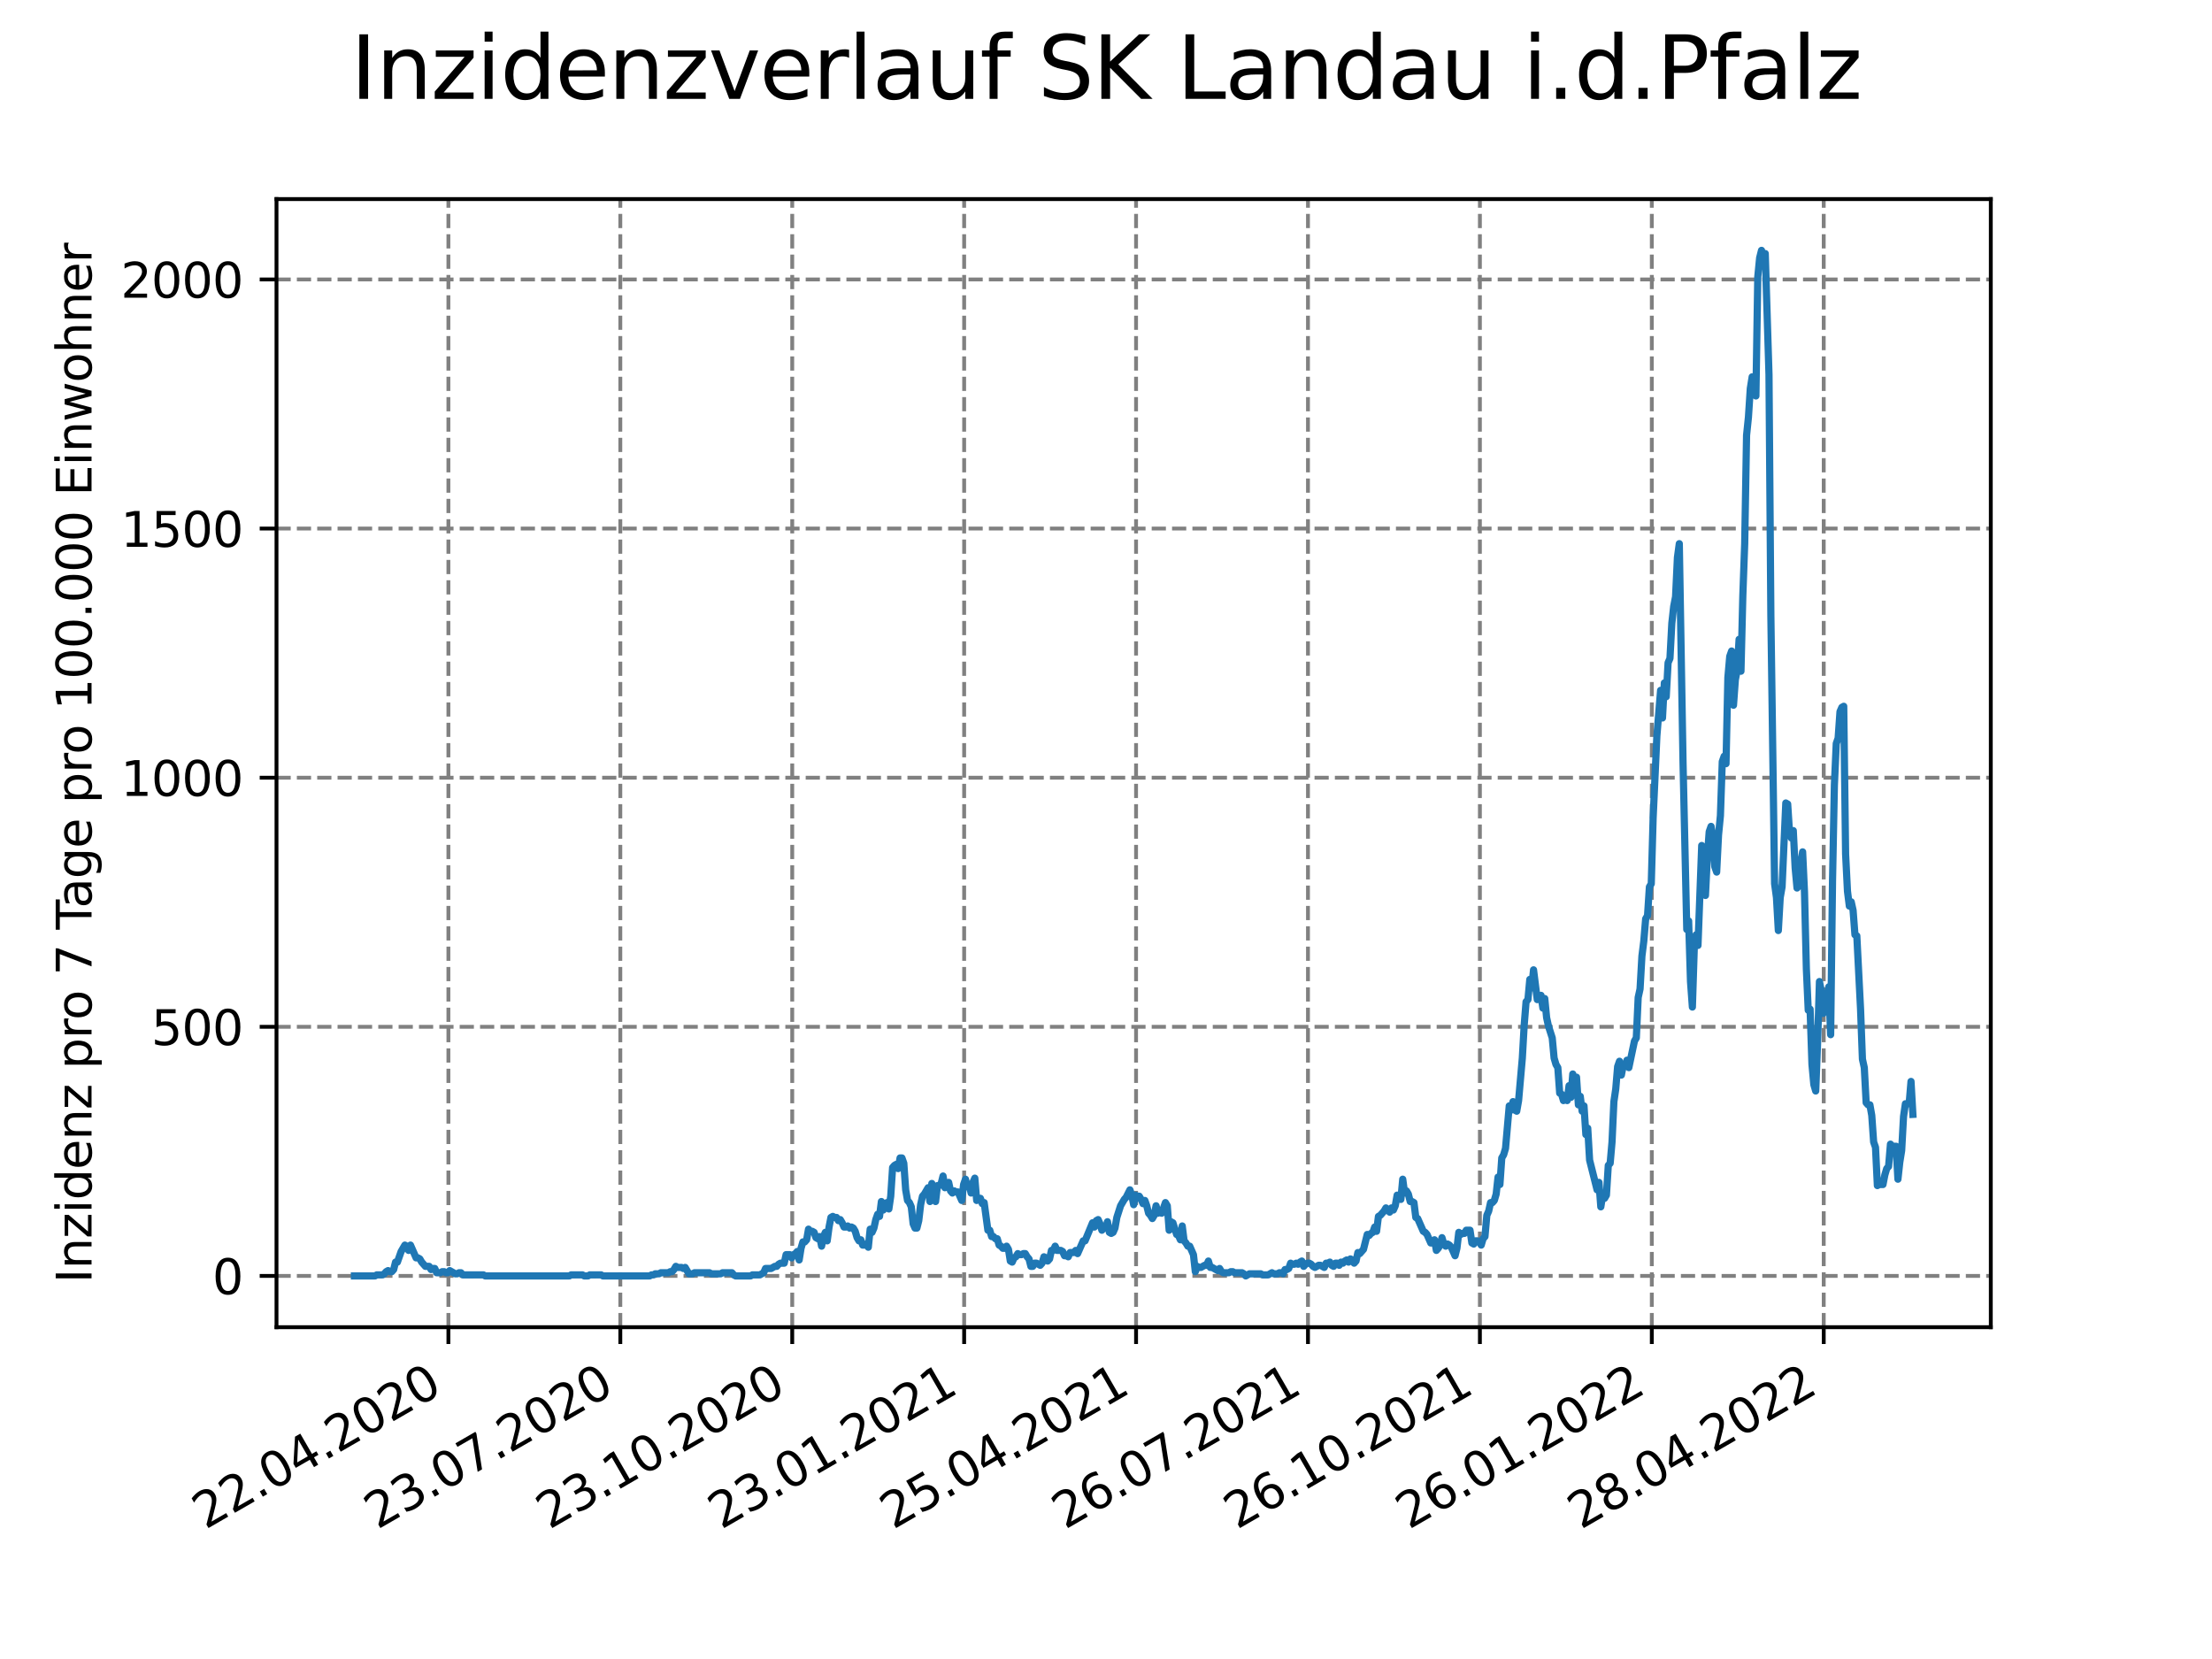 <?xml version="1.0" encoding="utf-8" standalone="no"?>
<!DOCTYPE svg PUBLIC "-//W3C//DTD SVG 1.1//EN"
  "http://www.w3.org/Graphics/SVG/1.1/DTD/svg11.dtd">
<svg xmlns:xlink="http://www.w3.org/1999/xlink" width="460.8pt" height="345.6pt" viewBox="0 0 460.8 345.6" xmlns="http://www.w3.org/2000/svg" version="1.1">
 <defs>
  <style type="text/css">*{stroke-linejoin: round; stroke-linecap: butt}</style>
 </defs>
 <g id="figure_1">
  <g id="patch_1">
   <path d="M 0 345.6 
L 460.8 345.6 
L 460.8 0 
L 0 0 
z
" style="fill: #ffffff"/>
  </g>
  <g id="axes_1">
   <g id="patch_2">
    <path d="M 57.6 276.48 
L 414.72 276.48 
L 414.72 41.472 
L 57.6 41.472 
z
" style="fill: #ffffff"/>
   </g>
   <g id="matplotlib.axis_1">
    <g id="xtick_1">
     <g id="line2d_1">
      <path d="M 93.41 276.48 
L 93.41 41.472 
" clip-path="url(#p0b2c0e9acb)" style="fill: none; stroke-dasharray: 2.96,1.28; stroke-dashoffset: 0; stroke: #808080; stroke-width: 0.8"/>
     </g>
     <g id="line2d_2">
      <defs>
       <path id="m1d063d75c2" d="M 0 0 
L 0 3.5 
" style="stroke: #000000; stroke-width: 0.8"/>
      </defs>
      <g>
       <use xlink:href="#m1d063d75c2" x="93.41" y="276.48" style="stroke: #000000; stroke-width: 0.8"/>
      </g>
     </g>
     <g id="text_1">
      <!-- 22.04.2020 -->
      <g transform="translate(42.785 318.689)rotate(-30)scale(0.1 -0.1)">
       <defs>
        <path id="DejaVuSans-32" d="M 1228 531 
L 3431 531 
L 3431 0 
L 469 0 
L 469 531 
Q 828 903 1448 1529 
Q 2069 2156 2228 2338 
Q 2531 2678 2651 2914 
Q 2772 3150 2772 3378 
Q 2772 3750 2511 3984 
Q 2250 4219 1831 4219 
Q 1534 4219 1204 4116 
Q 875 4013 500 3803 
L 500 4441 
Q 881 4594 1212 4672 
Q 1544 4750 1819 4750 
Q 2544 4750 2975 4387 
Q 3406 4025 3406 3419 
Q 3406 3131 3298 2873 
Q 3191 2616 2906 2266 
Q 2828 2175 2409 1742 
Q 1991 1309 1228 531 
z
" transform="scale(0.016)"/>
        <path id="DejaVuSans-2e" d="M 684 794 
L 1344 794 
L 1344 0 
L 684 0 
L 684 794 
z
" transform="scale(0.016)"/>
        <path id="DejaVuSans-30" d="M 2034 4250 
Q 1547 4250 1301 3770 
Q 1056 3291 1056 2328 
Q 1056 1369 1301 889 
Q 1547 409 2034 409 
Q 2525 409 2770 889 
Q 3016 1369 3016 2328 
Q 3016 3291 2770 3770 
Q 2525 4250 2034 4250 
z
M 2034 4750 
Q 2819 4750 3233 4129 
Q 3647 3509 3647 2328 
Q 3647 1150 3233 529 
Q 2819 -91 2034 -91 
Q 1250 -91 836 529 
Q 422 1150 422 2328 
Q 422 3509 836 4129 
Q 1250 4750 2034 4750 
z
" transform="scale(0.016)"/>
        <path id="DejaVuSans-34" d="M 2419 4116 
L 825 1625 
L 2419 1625 
L 2419 4116 
z
M 2253 4666 
L 3047 4666 
L 3047 1625 
L 3713 1625 
L 3713 1100 
L 3047 1100 
L 3047 0 
L 2419 0 
L 2419 1100 
L 313 1100 
L 313 1709 
L 2253 4666 
z
" transform="scale(0.016)"/>
       </defs>
       <use xlink:href="#DejaVuSans-32"/>
       <use xlink:href="#DejaVuSans-32" x="63.623"/>
       <use xlink:href="#DejaVuSans-2e" x="127.246"/>
       <use xlink:href="#DejaVuSans-30" x="159.033"/>
       <use xlink:href="#DejaVuSans-34" x="222.656"/>
       <use xlink:href="#DejaVuSans-2e" x="286.279"/>
       <use xlink:href="#DejaVuSans-32" x="318.066"/>
       <use xlink:href="#DejaVuSans-30" x="381.689"/>
       <use xlink:href="#DejaVuSans-32" x="445.312"/>
       <use xlink:href="#DejaVuSans-30" x="508.936"/>
      </g>
     </g>
    </g>
    <g id="xtick_2">
     <g id="line2d_3">
      <path d="M 129.223 276.48 
L 129.223 41.472 
" clip-path="url(#p0b2c0e9acb)" style="fill: none; stroke-dasharray: 2.96,1.28; stroke-dashoffset: 0; stroke: #808080; stroke-width: 0.8"/>
     </g>
     <g id="line2d_4">
      <g>
       <use xlink:href="#m1d063d75c2" x="129.223" y="276.48" style="stroke: #000000; stroke-width: 0.8"/>
      </g>
     </g>
     <g id="text_2">
      <!-- 23.07.2020 -->
      <g transform="translate(78.598 318.689)rotate(-30)scale(0.1 -0.1)">
       <defs>
        <path id="DejaVuSans-33" d="M 2597 2516 
Q 3050 2419 3304 2112 
Q 3559 1806 3559 1356 
Q 3559 666 3084 287 
Q 2609 -91 1734 -91 
Q 1441 -91 1130 -33 
Q 819 25 488 141 
L 488 750 
Q 750 597 1062 519 
Q 1375 441 1716 441 
Q 2309 441 2620 675 
Q 2931 909 2931 1356 
Q 2931 1769 2642 2001 
Q 2353 2234 1838 2234 
L 1294 2234 
L 1294 2753 
L 1863 2753 
Q 2328 2753 2575 2939 
Q 2822 3125 2822 3475 
Q 2822 3834 2567 4026 
Q 2313 4219 1838 4219 
Q 1578 4219 1281 4162 
Q 984 4106 628 3988 
L 628 4550 
Q 988 4650 1302 4700 
Q 1616 4750 1894 4750 
Q 2613 4750 3031 4423 
Q 3450 4097 3450 3541 
Q 3450 3153 3228 2886 
Q 3006 2619 2597 2516 
z
" transform="scale(0.016)"/>
        <path id="DejaVuSans-37" d="M 525 4666 
L 3525 4666 
L 3525 4397 
L 1831 0 
L 1172 0 
L 2766 4134 
L 525 4134 
L 525 4666 
z
" transform="scale(0.016)"/>
       </defs>
       <use xlink:href="#DejaVuSans-32"/>
       <use xlink:href="#DejaVuSans-33" x="63.623"/>
       <use xlink:href="#DejaVuSans-2e" x="127.246"/>
       <use xlink:href="#DejaVuSans-30" x="159.033"/>
       <use xlink:href="#DejaVuSans-37" x="222.656"/>
       <use xlink:href="#DejaVuSans-2e" x="286.279"/>
       <use xlink:href="#DejaVuSans-32" x="318.066"/>
       <use xlink:href="#DejaVuSans-30" x="381.689"/>
       <use xlink:href="#DejaVuSans-32" x="445.312"/>
       <use xlink:href="#DejaVuSans-30" x="508.936"/>
      </g>
     </g>
    </g>
    <g id="xtick_3">
     <g id="line2d_5">
      <path d="M 165.036 276.48 
L 165.036 41.472 
" clip-path="url(#p0b2c0e9acb)" style="fill: none; stroke-dasharray: 2.96,1.28; stroke-dashoffset: 0; stroke: #808080; stroke-width: 0.8"/>
     </g>
     <g id="line2d_6">
      <g>
       <use xlink:href="#m1d063d75c2" x="165.036" y="276.48" style="stroke: #000000; stroke-width: 0.8"/>
      </g>
     </g>
     <g id="text_3">
      <!-- 23.10.2020 -->
      <g transform="translate(114.411 318.689)rotate(-30)scale(0.1 -0.1)">
       <defs>
        <path id="DejaVuSans-31" d="M 794 531 
L 1825 531 
L 1825 4091 
L 703 3866 
L 703 4441 
L 1819 4666 
L 2450 4666 
L 2450 531 
L 3481 531 
L 3481 0 
L 794 0 
L 794 531 
z
" transform="scale(0.016)"/>
       </defs>
       <use xlink:href="#DejaVuSans-32"/>
       <use xlink:href="#DejaVuSans-33" x="63.623"/>
       <use xlink:href="#DejaVuSans-2e" x="127.246"/>
       <use xlink:href="#DejaVuSans-31" x="159.033"/>
       <use xlink:href="#DejaVuSans-30" x="222.656"/>
       <use xlink:href="#DejaVuSans-2e" x="286.279"/>
       <use xlink:href="#DejaVuSans-32" x="318.066"/>
       <use xlink:href="#DejaVuSans-30" x="381.689"/>
       <use xlink:href="#DejaVuSans-32" x="445.312"/>
       <use xlink:href="#DejaVuSans-30" x="508.936"/>
      </g>
     </g>
    </g>
    <g id="xtick_4">
     <g id="line2d_7">
      <path d="M 200.85 276.48 
L 200.85 41.472 
" clip-path="url(#p0b2c0e9acb)" style="fill: none; stroke-dasharray: 2.96,1.28; stroke-dashoffset: 0; stroke: #808080; stroke-width: 0.8"/>
     </g>
     <g id="line2d_8">
      <g>
       <use xlink:href="#m1d063d75c2" x="200.85" y="276.48" style="stroke: #000000; stroke-width: 0.8"/>
      </g>
     </g>
     <g id="text_4">
      <!-- 23.01.2021 -->
      <g transform="translate(150.224 318.689)rotate(-30)scale(0.1 -0.1)">
       <use xlink:href="#DejaVuSans-32"/>
       <use xlink:href="#DejaVuSans-33" x="63.623"/>
       <use xlink:href="#DejaVuSans-2e" x="127.246"/>
       <use xlink:href="#DejaVuSans-30" x="159.033"/>
       <use xlink:href="#DejaVuSans-31" x="222.656"/>
       <use xlink:href="#DejaVuSans-2e" x="286.279"/>
       <use xlink:href="#DejaVuSans-32" x="318.066"/>
       <use xlink:href="#DejaVuSans-30" x="381.689"/>
       <use xlink:href="#DejaVuSans-32" x="445.312"/>
       <use xlink:href="#DejaVuSans-31" x="508.936"/>
      </g>
     </g>
    </g>
    <g id="xtick_5">
     <g id="line2d_9">
      <path d="M 236.663 276.48 
L 236.663 41.472 
" clip-path="url(#p0b2c0e9acb)" style="fill: none; stroke-dasharray: 2.96,1.28; stroke-dashoffset: 0; stroke: #808080; stroke-width: 0.8"/>
     </g>
     <g id="line2d_10">
      <g>
       <use xlink:href="#m1d063d75c2" x="236.663" y="276.48" style="stroke: #000000; stroke-width: 0.8"/>
      </g>
     </g>
     <g id="text_5">
      <!-- 25.04.2021 -->
      <g transform="translate(186.038 318.689)rotate(-30)scale(0.1 -0.1)">
       <defs>
        <path id="DejaVuSans-35" d="M 691 4666 
L 3169 4666 
L 3169 4134 
L 1269 4134 
L 1269 2991 
Q 1406 3038 1543 3061 
Q 1681 3084 1819 3084 
Q 2600 3084 3056 2656 
Q 3513 2228 3513 1497 
Q 3513 744 3044 326 
Q 2575 -91 1722 -91 
Q 1428 -91 1123 -41 
Q 819 9 494 109 
L 494 744 
Q 775 591 1075 516 
Q 1375 441 1709 441 
Q 2250 441 2565 725 
Q 2881 1009 2881 1497 
Q 2881 1984 2565 2268 
Q 2250 2553 1709 2553 
Q 1456 2553 1204 2497 
Q 953 2441 691 2322 
L 691 4666 
z
" transform="scale(0.016)"/>
       </defs>
       <use xlink:href="#DejaVuSans-32"/>
       <use xlink:href="#DejaVuSans-35" x="63.623"/>
       <use xlink:href="#DejaVuSans-2e" x="127.246"/>
       <use xlink:href="#DejaVuSans-30" x="159.033"/>
       <use xlink:href="#DejaVuSans-34" x="222.656"/>
       <use xlink:href="#DejaVuSans-2e" x="286.279"/>
       <use xlink:href="#DejaVuSans-32" x="318.066"/>
       <use xlink:href="#DejaVuSans-30" x="381.689"/>
       <use xlink:href="#DejaVuSans-32" x="445.312"/>
       <use xlink:href="#DejaVuSans-31" x="508.936"/>
      </g>
     </g>
    </g>
    <g id="xtick_6">
     <g id="line2d_11">
      <path d="M 272.476 276.48 
L 272.476 41.472 
" clip-path="url(#p0b2c0e9acb)" style="fill: none; stroke-dasharray: 2.96,1.28; stroke-dashoffset: 0; stroke: #808080; stroke-width: 0.8"/>
     </g>
     <g id="line2d_12">
      <g>
       <use xlink:href="#m1d063d75c2" x="272.476" y="276.48" style="stroke: #000000; stroke-width: 0.8"/>
      </g>
     </g>
     <g id="text_6">
      <!-- 26.07.2021 -->
      <g transform="translate(221.851 318.689)rotate(-30)scale(0.1 -0.1)">
       <defs>
        <path id="DejaVuSans-36" d="M 2113 2584 
Q 1688 2584 1439 2293 
Q 1191 2003 1191 1497 
Q 1191 994 1439 701 
Q 1688 409 2113 409 
Q 2538 409 2786 701 
Q 3034 994 3034 1497 
Q 3034 2003 2786 2293 
Q 2538 2584 2113 2584 
z
M 3366 4563 
L 3366 3988 
Q 3128 4100 2886 4159 
Q 2644 4219 2406 4219 
Q 1781 4219 1451 3797 
Q 1122 3375 1075 2522 
Q 1259 2794 1537 2939 
Q 1816 3084 2150 3084 
Q 2853 3084 3261 2657 
Q 3669 2231 3669 1497 
Q 3669 778 3244 343 
Q 2819 -91 2113 -91 
Q 1303 -91 875 529 
Q 447 1150 447 2328 
Q 447 3434 972 4092 
Q 1497 4750 2381 4750 
Q 2619 4750 2861 4703 
Q 3103 4656 3366 4563 
z
" transform="scale(0.016)"/>
       </defs>
       <use xlink:href="#DejaVuSans-32"/>
       <use xlink:href="#DejaVuSans-36" x="63.623"/>
       <use xlink:href="#DejaVuSans-2e" x="127.246"/>
       <use xlink:href="#DejaVuSans-30" x="159.033"/>
       <use xlink:href="#DejaVuSans-37" x="222.656"/>
       <use xlink:href="#DejaVuSans-2e" x="286.279"/>
       <use xlink:href="#DejaVuSans-32" x="318.066"/>
       <use xlink:href="#DejaVuSans-30" x="381.689"/>
       <use xlink:href="#DejaVuSans-32" x="445.312"/>
       <use xlink:href="#DejaVuSans-31" x="508.936"/>
      </g>
     </g>
    </g>
    <g id="xtick_7">
     <g id="line2d_13">
      <path d="M 308.289 276.48 
L 308.289 41.472 
" clip-path="url(#p0b2c0e9acb)" style="fill: none; stroke-dasharray: 2.96,1.28; stroke-dashoffset: 0; stroke: #808080; stroke-width: 0.8"/>
     </g>
     <g id="line2d_14">
      <g>
       <use xlink:href="#m1d063d75c2" x="308.289" y="276.48" style="stroke: #000000; stroke-width: 0.8"/>
      </g>
     </g>
     <g id="text_7">
      <!-- 26.10.2021 -->
      <g transform="translate(257.664 318.689)rotate(-30)scale(0.1 -0.1)">
       <use xlink:href="#DejaVuSans-32"/>
       <use xlink:href="#DejaVuSans-36" x="63.623"/>
       <use xlink:href="#DejaVuSans-2e" x="127.246"/>
       <use xlink:href="#DejaVuSans-31" x="159.033"/>
       <use xlink:href="#DejaVuSans-30" x="222.656"/>
       <use xlink:href="#DejaVuSans-2e" x="286.279"/>
       <use xlink:href="#DejaVuSans-32" x="318.066"/>
       <use xlink:href="#DejaVuSans-30" x="381.689"/>
       <use xlink:href="#DejaVuSans-32" x="445.312"/>
       <use xlink:href="#DejaVuSans-31" x="508.936"/>
      </g>
     </g>
    </g>
    <g id="xtick_8">
     <g id="line2d_15">
      <path d="M 344.102 276.48 
L 344.102 41.472 
" clip-path="url(#p0b2c0e9acb)" style="fill: none; stroke-dasharray: 2.96,1.28; stroke-dashoffset: 0; stroke: #808080; stroke-width: 0.8"/>
     </g>
     <g id="line2d_16">
      <g>
       <use xlink:href="#m1d063d75c2" x="344.102" y="276.48" style="stroke: #000000; stroke-width: 0.8"/>
      </g>
     </g>
     <g id="text_8">
      <!-- 26.01.2022 -->
      <g transform="translate(293.477 318.689)rotate(-30)scale(0.1 -0.1)">
       <use xlink:href="#DejaVuSans-32"/>
       <use xlink:href="#DejaVuSans-36" x="63.623"/>
       <use xlink:href="#DejaVuSans-2e" x="127.246"/>
       <use xlink:href="#DejaVuSans-30" x="159.033"/>
       <use xlink:href="#DejaVuSans-31" x="222.656"/>
       <use xlink:href="#DejaVuSans-2e" x="286.279"/>
       <use xlink:href="#DejaVuSans-32" x="318.066"/>
       <use xlink:href="#DejaVuSans-30" x="381.689"/>
       <use xlink:href="#DejaVuSans-32" x="445.312"/>
       <use xlink:href="#DejaVuSans-32" x="508.936"/>
      </g>
     </g>
    </g>
    <g id="xtick_9">
     <g id="line2d_17">
      <path d="M 379.916 276.48 
L 379.916 41.472 
" clip-path="url(#p0b2c0e9acb)" style="fill: none; stroke-dasharray: 2.96,1.28; stroke-dashoffset: 0; stroke: #808080; stroke-width: 0.8"/>
     </g>
     <g id="line2d_18">
      <g>
       <use xlink:href="#m1d063d75c2" x="379.916" y="276.48" style="stroke: #000000; stroke-width: 0.8"/>
      </g>
     </g>
     <g id="text_9">
      <!-- 28.04.2022 -->
      <g transform="translate(329.29 318.689)rotate(-30)scale(0.1 -0.1)">
       <defs>
        <path id="DejaVuSans-38" d="M 2034 2216 
Q 1584 2216 1326 1975 
Q 1069 1734 1069 1313 
Q 1069 891 1326 650 
Q 1584 409 2034 409 
Q 2484 409 2743 651 
Q 3003 894 3003 1313 
Q 3003 1734 2745 1975 
Q 2488 2216 2034 2216 
z
M 1403 2484 
Q 997 2584 770 2862 
Q 544 3141 544 3541 
Q 544 4100 942 4425 
Q 1341 4750 2034 4750 
Q 2731 4750 3128 4425 
Q 3525 4100 3525 3541 
Q 3525 3141 3298 2862 
Q 3072 2584 2669 2484 
Q 3125 2378 3379 2068 
Q 3634 1759 3634 1313 
Q 3634 634 3220 271 
Q 2806 -91 2034 -91 
Q 1263 -91 848 271 
Q 434 634 434 1313 
Q 434 1759 690 2068 
Q 947 2378 1403 2484 
z
M 1172 3481 
Q 1172 3119 1398 2916 
Q 1625 2713 2034 2713 
Q 2441 2713 2670 2916 
Q 2900 3119 2900 3481 
Q 2900 3844 2670 4047 
Q 2441 4250 2034 4250 
Q 1625 4250 1398 4047 
Q 1172 3844 1172 3481 
z
" transform="scale(0.016)"/>
       </defs>
       <use xlink:href="#DejaVuSans-32"/>
       <use xlink:href="#DejaVuSans-38" x="63.623"/>
       <use xlink:href="#DejaVuSans-2e" x="127.246"/>
       <use xlink:href="#DejaVuSans-30" x="159.033"/>
       <use xlink:href="#DejaVuSans-34" x="222.656"/>
       <use xlink:href="#DejaVuSans-2e" x="286.279"/>
       <use xlink:href="#DejaVuSans-32" x="318.066"/>
       <use xlink:href="#DejaVuSans-30" x="381.689"/>
       <use xlink:href="#DejaVuSans-32" x="445.312"/>
       <use xlink:href="#DejaVuSans-32" x="508.936"/>
      </g>
     </g>
    </g>
   </g>
   <g id="matplotlib.axis_2">
    <g id="ytick_1">
     <g id="line2d_19">
      <path d="M 57.6 265.798 
L 414.72 265.798 
" clip-path="url(#p0b2c0e9acb)" style="fill: none; stroke-dasharray: 2.96,1.28; stroke-dashoffset: 0; stroke: #808080; stroke-width: 0.8"/>
     </g>
     <g id="line2d_20">
      <defs>
       <path id="mb5cdbb8a2b" d="M 0 0 
L -3.5 0 
" style="stroke: #000000; stroke-width: 0.8"/>
      </defs>
      <g>
       <use xlink:href="#mb5cdbb8a2b" x="57.6" y="265.798" style="stroke: #000000; stroke-width: 0.8"/>
      </g>
     </g>
     <g id="text_10">
      <!-- 0 -->
      <g transform="translate(44.237 269.597)scale(0.1 -0.1)">
       <use xlink:href="#DejaVuSans-30"/>
      </g>
     </g>
    </g>
    <g id="ytick_2">
     <g id="line2d_21">
      <path d="M 57.6 213.902 
L 414.72 213.902 
" clip-path="url(#p0b2c0e9acb)" style="fill: none; stroke-dasharray: 2.96,1.28; stroke-dashoffset: 0; stroke: #808080; stroke-width: 0.8"/>
     </g>
     <g id="line2d_22">
      <g>
       <use xlink:href="#mb5cdbb8a2b" x="57.6" y="213.902" style="stroke: #000000; stroke-width: 0.8"/>
      </g>
     </g>
     <g id="text_11">
      <!-- 500 -->
      <g transform="translate(31.512 217.702)scale(0.1 -0.1)">
       <use xlink:href="#DejaVuSans-35"/>
       <use xlink:href="#DejaVuSans-30" x="63.623"/>
       <use xlink:href="#DejaVuSans-30" x="127.246"/>
      </g>
     </g>
    </g>
    <g id="ytick_3">
     <g id="line2d_23">
      <path d="M 57.6 162.007 
L 414.72 162.007 
" clip-path="url(#p0b2c0e9acb)" style="fill: none; stroke-dasharray: 2.96,1.28; stroke-dashoffset: 0; stroke: #808080; stroke-width: 0.8"/>
     </g>
     <g id="line2d_24">
      <g>
       <use xlink:href="#mb5cdbb8a2b" x="57.6" y="162.007" style="stroke: #000000; stroke-width: 0.8"/>
      </g>
     </g>
     <g id="text_12">
      <!-- 1000 -->
      <g transform="translate(25.15 165.806)scale(0.1 -0.1)">
       <use xlink:href="#DejaVuSans-31"/>
       <use xlink:href="#DejaVuSans-30" x="63.623"/>
       <use xlink:href="#DejaVuSans-30" x="127.246"/>
       <use xlink:href="#DejaVuSans-30" x="190.869"/>
      </g>
     </g>
    </g>
    <g id="ytick_4">
     <g id="line2d_25">
      <path d="M 57.6 110.111 
L 414.72 110.111 
" clip-path="url(#p0b2c0e9acb)" style="fill: none; stroke-dasharray: 2.96,1.28; stroke-dashoffset: 0; stroke: #808080; stroke-width: 0.8"/>
     </g>
     <g id="line2d_26">
      <g>
       <use xlink:href="#mb5cdbb8a2b" x="57.6" y="110.111" style="stroke: #000000; stroke-width: 0.8"/>
      </g>
     </g>
     <g id="text_13">
      <!-- 1500 -->
      <g transform="translate(25.15 113.911)scale(0.1 -0.1)">
       <use xlink:href="#DejaVuSans-31"/>
       <use xlink:href="#DejaVuSans-35" x="63.623"/>
       <use xlink:href="#DejaVuSans-30" x="127.246"/>
       <use xlink:href="#DejaVuSans-30" x="190.869"/>
      </g>
     </g>
    </g>
    <g id="ytick_5">
     <g id="line2d_27">
      <path d="M 57.6 58.216 
L 414.72 58.216 
" clip-path="url(#p0b2c0e9acb)" style="fill: none; stroke-dasharray: 2.96,1.28; stroke-dashoffset: 0; stroke: #808080; stroke-width: 0.8"/>
     </g>
     <g id="line2d_28">
      <g>
       <use xlink:href="#mb5cdbb8a2b" x="57.6" y="58.216" style="stroke: #000000; stroke-width: 0.8"/>
      </g>
     </g>
     <g id="text_14">
      <!-- 2000 -->
      <g transform="translate(25.15 62.015)scale(0.1 -0.1)">
       <use xlink:href="#DejaVuSans-32"/>
       <use xlink:href="#DejaVuSans-30" x="63.623"/>
       <use xlink:href="#DejaVuSans-30" x="127.246"/>
       <use xlink:href="#DejaVuSans-30" x="190.869"/>
      </g>
     </g>
    </g>
    <g id="text_15">
     <!-- Inzidenz pro 7 Tage pro 100.000 Einwohner -->
     <g transform="translate(19.07 267.301)rotate(-90)scale(0.1 -0.1)">
      <defs>
       <path id="DejaVuSans-49" d="M 628 4666 
L 1259 4666 
L 1259 0 
L 628 0 
L 628 4666 
z
" transform="scale(0.016)"/>
       <path id="DejaVuSans-6e" d="M 3513 2113 
L 3513 0 
L 2938 0 
L 2938 2094 
Q 2938 2591 2744 2837 
Q 2550 3084 2163 3084 
Q 1697 3084 1428 2787 
Q 1159 2491 1159 1978 
L 1159 0 
L 581 0 
L 581 3500 
L 1159 3500 
L 1159 2956 
Q 1366 3272 1645 3428 
Q 1925 3584 2291 3584 
Q 2894 3584 3203 3211 
Q 3513 2838 3513 2113 
z
" transform="scale(0.016)"/>
       <path id="DejaVuSans-7a" d="M 353 3500 
L 3084 3500 
L 3084 2975 
L 922 459 
L 3084 459 
L 3084 0 
L 275 0 
L 275 525 
L 2438 3041 
L 353 3041 
L 353 3500 
z
" transform="scale(0.016)"/>
       <path id="DejaVuSans-69" d="M 603 3500 
L 1178 3500 
L 1178 0 
L 603 0 
L 603 3500 
z
M 603 4863 
L 1178 4863 
L 1178 4134 
L 603 4134 
L 603 4863 
z
" transform="scale(0.016)"/>
       <path id="DejaVuSans-64" d="M 2906 2969 
L 2906 4863 
L 3481 4863 
L 3481 0 
L 2906 0 
L 2906 525 
Q 2725 213 2448 61 
Q 2172 -91 1784 -91 
Q 1150 -91 751 415 
Q 353 922 353 1747 
Q 353 2572 751 3078 
Q 1150 3584 1784 3584 
Q 2172 3584 2448 3432 
Q 2725 3281 2906 2969 
z
M 947 1747 
Q 947 1113 1208 752 
Q 1469 391 1925 391 
Q 2381 391 2643 752 
Q 2906 1113 2906 1747 
Q 2906 2381 2643 2742 
Q 2381 3103 1925 3103 
Q 1469 3103 1208 2742 
Q 947 2381 947 1747 
z
" transform="scale(0.016)"/>
       <path id="DejaVuSans-65" d="M 3597 1894 
L 3597 1613 
L 953 1613 
Q 991 1019 1311 708 
Q 1631 397 2203 397 
Q 2534 397 2845 478 
Q 3156 559 3463 722 
L 3463 178 
Q 3153 47 2828 -22 
Q 2503 -91 2169 -91 
Q 1331 -91 842 396 
Q 353 884 353 1716 
Q 353 2575 817 3079 
Q 1281 3584 2069 3584 
Q 2775 3584 3186 3129 
Q 3597 2675 3597 1894 
z
M 3022 2063 
Q 3016 2534 2758 2815 
Q 2500 3097 2075 3097 
Q 1594 3097 1305 2825 
Q 1016 2553 972 2059 
L 3022 2063 
z
" transform="scale(0.016)"/>
       <path id="DejaVuSans-20" transform="scale(0.016)"/>
       <path id="DejaVuSans-70" d="M 1159 525 
L 1159 -1331 
L 581 -1331 
L 581 3500 
L 1159 3500 
L 1159 2969 
Q 1341 3281 1617 3432 
Q 1894 3584 2278 3584 
Q 2916 3584 3314 3078 
Q 3713 2572 3713 1747 
Q 3713 922 3314 415 
Q 2916 -91 2278 -91 
Q 1894 -91 1617 61 
Q 1341 213 1159 525 
z
M 3116 1747 
Q 3116 2381 2855 2742 
Q 2594 3103 2138 3103 
Q 1681 3103 1420 2742 
Q 1159 2381 1159 1747 
Q 1159 1113 1420 752 
Q 1681 391 2138 391 
Q 2594 391 2855 752 
Q 3116 1113 3116 1747 
z
" transform="scale(0.016)"/>
       <path id="DejaVuSans-72" d="M 2631 2963 
Q 2534 3019 2420 3045 
Q 2306 3072 2169 3072 
Q 1681 3072 1420 2755 
Q 1159 2438 1159 1844 
L 1159 0 
L 581 0 
L 581 3500 
L 1159 3500 
L 1159 2956 
Q 1341 3275 1631 3429 
Q 1922 3584 2338 3584 
Q 2397 3584 2469 3576 
Q 2541 3569 2628 3553 
L 2631 2963 
z
" transform="scale(0.016)"/>
       <path id="DejaVuSans-6f" d="M 1959 3097 
Q 1497 3097 1228 2736 
Q 959 2375 959 1747 
Q 959 1119 1226 758 
Q 1494 397 1959 397 
Q 2419 397 2687 759 
Q 2956 1122 2956 1747 
Q 2956 2369 2687 2733 
Q 2419 3097 1959 3097 
z
M 1959 3584 
Q 2709 3584 3137 3096 
Q 3566 2609 3566 1747 
Q 3566 888 3137 398 
Q 2709 -91 1959 -91 
Q 1206 -91 779 398 
Q 353 888 353 1747 
Q 353 2609 779 3096 
Q 1206 3584 1959 3584 
z
" transform="scale(0.016)"/>
       <path id="DejaVuSans-54" d="M -19 4666 
L 3928 4666 
L 3928 4134 
L 2272 4134 
L 2272 0 
L 1638 0 
L 1638 4134 
L -19 4134 
L -19 4666 
z
" transform="scale(0.016)"/>
       <path id="DejaVuSans-61" d="M 2194 1759 
Q 1497 1759 1228 1600 
Q 959 1441 959 1056 
Q 959 750 1161 570 
Q 1363 391 1709 391 
Q 2188 391 2477 730 
Q 2766 1069 2766 1631 
L 2766 1759 
L 2194 1759 
z
M 3341 1997 
L 3341 0 
L 2766 0 
L 2766 531 
Q 2569 213 2275 61 
Q 1981 -91 1556 -91 
Q 1019 -91 701 211 
Q 384 513 384 1019 
Q 384 1609 779 1909 
Q 1175 2209 1959 2209 
L 2766 2209 
L 2766 2266 
Q 2766 2663 2505 2880 
Q 2244 3097 1772 3097 
Q 1472 3097 1187 3025 
Q 903 2953 641 2809 
L 641 3341 
Q 956 3463 1253 3523 
Q 1550 3584 1831 3584 
Q 2591 3584 2966 3190 
Q 3341 2797 3341 1997 
z
" transform="scale(0.016)"/>
       <path id="DejaVuSans-67" d="M 2906 1791 
Q 2906 2416 2648 2759 
Q 2391 3103 1925 3103 
Q 1463 3103 1205 2759 
Q 947 2416 947 1791 
Q 947 1169 1205 825 
Q 1463 481 1925 481 
Q 2391 481 2648 825 
Q 2906 1169 2906 1791 
z
M 3481 434 
Q 3481 -459 3084 -895 
Q 2688 -1331 1869 -1331 
Q 1566 -1331 1297 -1286 
Q 1028 -1241 775 -1147 
L 775 -588 
Q 1028 -725 1275 -790 
Q 1522 -856 1778 -856 
Q 2344 -856 2625 -561 
Q 2906 -266 2906 331 
L 2906 616 
Q 2728 306 2450 153 
Q 2172 0 1784 0 
Q 1141 0 747 490 
Q 353 981 353 1791 
Q 353 2603 747 3093 
Q 1141 3584 1784 3584 
Q 2172 3584 2450 3431 
Q 2728 3278 2906 2969 
L 2906 3500 
L 3481 3500 
L 3481 434 
z
" transform="scale(0.016)"/>
       <path id="DejaVuSans-45" d="M 628 4666 
L 3578 4666 
L 3578 4134 
L 1259 4134 
L 1259 2753 
L 3481 2753 
L 3481 2222 
L 1259 2222 
L 1259 531 
L 3634 531 
L 3634 0 
L 628 0 
L 628 4666 
z
" transform="scale(0.016)"/>
       <path id="DejaVuSans-77" d="M 269 3500 
L 844 3500 
L 1563 769 
L 2278 3500 
L 2956 3500 
L 3675 769 
L 4391 3500 
L 4966 3500 
L 4050 0 
L 3372 0 
L 2619 2869 
L 1863 0 
L 1184 0 
L 269 3500 
z
" transform="scale(0.016)"/>
       <path id="DejaVuSans-68" d="M 3513 2113 
L 3513 0 
L 2938 0 
L 2938 2094 
Q 2938 2591 2744 2837 
Q 2550 3084 2163 3084 
Q 1697 3084 1428 2787 
Q 1159 2491 1159 1978 
L 1159 0 
L 581 0 
L 581 4863 
L 1159 4863 
L 1159 2956 
Q 1366 3272 1645 3428 
Q 1925 3584 2291 3584 
Q 2894 3584 3203 3211 
Q 3513 2838 3513 2113 
z
" transform="scale(0.016)"/>
      </defs>
      <use xlink:href="#DejaVuSans-49"/>
      <use xlink:href="#DejaVuSans-6e" x="29.492"/>
      <use xlink:href="#DejaVuSans-7a" x="92.871"/>
      <use xlink:href="#DejaVuSans-69" x="145.361"/>
      <use xlink:href="#DejaVuSans-64" x="173.145"/>
      <use xlink:href="#DejaVuSans-65" x="236.621"/>
      <use xlink:href="#DejaVuSans-6e" x="298.145"/>
      <use xlink:href="#DejaVuSans-7a" x="361.523"/>
      <use xlink:href="#DejaVuSans-20" x="414.014"/>
      <use xlink:href="#DejaVuSans-70" x="445.801"/>
      <use xlink:href="#DejaVuSans-72" x="509.277"/>
      <use xlink:href="#DejaVuSans-6f" x="548.141"/>
      <use xlink:href="#DejaVuSans-20" x="609.322"/>
      <use xlink:href="#DejaVuSans-37" x="641.109"/>
      <use xlink:href="#DejaVuSans-20" x="704.732"/>
      <use xlink:href="#DejaVuSans-54" x="736.52"/>
      <use xlink:href="#DejaVuSans-61" x="781.104"/>
      <use xlink:href="#DejaVuSans-67" x="842.383"/>
      <use xlink:href="#DejaVuSans-65" x="905.859"/>
      <use xlink:href="#DejaVuSans-20" x="967.383"/>
      <use xlink:href="#DejaVuSans-70" x="999.17"/>
      <use xlink:href="#DejaVuSans-72" x="1062.646"/>
      <use xlink:href="#DejaVuSans-6f" x="1101.51"/>
      <use xlink:href="#DejaVuSans-20" x="1162.691"/>
      <use xlink:href="#DejaVuSans-31" x="1194.479"/>
      <use xlink:href="#DejaVuSans-30" x="1258.102"/>
      <use xlink:href="#DejaVuSans-30" x="1321.725"/>
      <use xlink:href="#DejaVuSans-2e" x="1385.348"/>
      <use xlink:href="#DejaVuSans-30" x="1417.135"/>
      <use xlink:href="#DejaVuSans-30" x="1480.758"/>
      <use xlink:href="#DejaVuSans-30" x="1544.381"/>
      <use xlink:href="#DejaVuSans-20" x="1608.004"/>
      <use xlink:href="#DejaVuSans-45" x="1639.791"/>
      <use xlink:href="#DejaVuSans-69" x="1702.975"/>
      <use xlink:href="#DejaVuSans-6e" x="1730.758"/>
      <use xlink:href="#DejaVuSans-77" x="1794.137"/>
      <use xlink:href="#DejaVuSans-6f" x="1875.924"/>
      <use xlink:href="#DejaVuSans-68" x="1937.105"/>
      <use xlink:href="#DejaVuSans-6e" x="2000.484"/>
      <use xlink:href="#DejaVuSans-65" x="2063.863"/>
      <use xlink:href="#DejaVuSans-72" x="2125.387"/>
     </g>
    </g>
   </g>
   <g id="line2d_29">
    <path d="M 73.833 265.798 
L 78.115 265.798 
L 78.504 265.576 
L 79.672 265.576 
L 80.061 265.355 
L 80.45 264.912 
L 80.84 264.691 
L 81.229 264.912 
L 81.618 264.912 
L 82.007 264.469 
L 82.397 262.92 
L 82.786 262.92 
L 83.565 260.706 
L 84.343 259.377 
L 84.732 259.599 
L 85.122 260.484 
L 85.511 259.377 
L 86.679 262.034 
L 87.068 262.034 
L 87.457 262.256 
L 87.847 262.92 
L 88.625 263.805 
L 89.404 263.805 
L 89.793 264.469 
L 90.182 264.248 
L 90.572 264.248 
L 90.961 265.134 
L 91.739 265.134 
L 92.129 264.912 
L 92.518 264.912 
L 92.907 265.134 
L 93.296 265.134 
L 93.686 264.691 
L 94.854 265.355 
L 95.243 265.355 
L 95.632 265.134 
L 96.021 265.134 
L 96.411 265.576 
L 100.693 265.576 
L 101.082 265.798 
L 118.599 265.798 
L 118.989 265.576 
L 121.324 265.576 
L 121.713 265.798 
L 122.492 265.798 
L 122.881 265.576 
L 125.217 265.576 
L 125.606 265.798 
L 135.338 265.798 
L 135.727 265.576 
L 136.117 265.576 
L 136.506 265.355 
L 137.284 265.355 
L 137.674 265.134 
L 139.231 265.134 
L 139.62 264.912 
L 140.009 264.912 
L 140.399 264.469 
L 140.788 263.805 
L 141.177 264.027 
L 141.956 264.027 
L 142.345 264.248 
L 142.734 264.027 
L 143.513 265.355 
L 144.291 265.355 
L 144.681 265.134 
L 147.795 265.134 
L 148.184 265.355 
L 150.13 265.355 
L 150.52 265.134 
L 152.466 265.134 
L 152.855 265.576 
L 153.245 265.798 
L 156.359 265.798 
L 156.748 265.576 
L 158.305 265.576 
L 159.084 265.134 
L 159.473 264.248 
L 160.641 264.248 
L 161.419 263.805 
L 161.809 263.805 
L 162.198 263.363 
L 162.587 263.141 
L 163.366 263.141 
L 163.755 261.37 
L 164.534 261.37 
L 164.923 262.034 
L 165.312 261.37 
L 165.701 261.149 
L 166.091 260.706 
L 166.48 262.477 
L 166.869 260.042 
L 167.258 258.713 
L 167.648 258.713 
L 168.037 258.27 
L 168.426 256.057 
L 168.816 256.499 
L 169.205 256.499 
L 169.594 256.721 
L 169.983 257.828 
L 170.373 258.049 
L 170.762 257.606 
L 171.151 259.599 
L 171.541 257.606 
L 171.93 256.721 
L 172.319 258.492 
L 172.708 255.614 
L 173.098 253.621 
L 173.487 253.4 
L 173.876 253.621 
L 174.265 253.621 
L 174.655 254.285 
L 175.044 254.064 
L 175.433 254.728 
L 175.823 255.614 
L 176.212 255.614 
L 176.601 255.392 
L 176.99 255.835 
L 177.38 255.614 
L 177.769 255.835 
L 178.158 256.499 
L 178.547 257.828 
L 178.937 258.492 
L 179.326 258.27 
L 179.715 259.377 
L 180.105 259.377 
L 180.494 259.156 
L 180.883 259.82 
L 181.272 256.057 
L 181.662 256.721 
L 182.051 255.835 
L 182.44 254.064 
L 182.829 252.957 
L 183.219 253.4 
L 183.608 250.3 
L 183.997 252.071 
L 184.387 250.743 
L 184.776 250.522 
L 185.165 251.85 
L 185.554 249.193 
L 185.944 243.216 
L 186.333 242.773 
L 186.722 242.552 
L 187.111 243.437 
L 187.501 241.223 
L 187.89 241.223 
L 188.279 242.33 
L 188.669 247.865 
L 189.058 250.079 
L 189.447 250.522 
L 189.836 251.407 
L 190.226 254.95 
L 190.615 255.835 
L 191.004 255.835 
L 191.393 254.285 
L 191.783 250.965 
L 192.172 249.193 
L 192.561 248.751 
L 193.34 247.422 
L 193.729 250.3 
L 194.118 246.537 
L 194.508 249.415 
L 194.897 250.3 
L 195.286 246.979 
L 195.675 246.979 
L 196.065 246.537 
L 196.454 244.987 
L 196.843 247.422 
L 197.233 246.758 
L 197.622 246.315 
L 198.011 248.086 
L 198.4 248.529 
L 198.79 248.086 
L 199.179 248.308 
L 199.568 248.308 
L 200.347 250.079 
L 200.736 246.758 
L 201.125 245.651 
L 201.515 247.201 
L 201.904 246.758 
L 202.293 248.529 
L 202.682 246.315 
L 203.072 245.43 
L 203.461 250.079 
L 203.85 249.636 
L 204.24 249.636 
L 204.629 250.743 
L 205.018 250.522 
L 205.797 256.278 
L 206.186 256.278 
L 206.575 257.606 
L 206.964 257.606 
L 207.354 258.049 
L 207.743 258.049 
L 208.132 259.377 
L 208.522 259.599 
L 208.911 260.042 
L 209.3 260.042 
L 209.689 259.599 
L 210.079 260.263 
L 210.468 262.698 
L 210.857 262.92 
L 211.246 262.034 
L 211.636 261.813 
L 212.025 261.149 
L 212.414 261.37 
L 212.804 261.37 
L 213.193 261.149 
L 213.582 261.149 
L 213.971 261.813 
L 214.361 262.256 
L 214.75 263.805 
L 215.139 263.805 
L 215.528 263.141 
L 215.918 263.141 
L 216.696 263.584 
L 217.086 263.141 
L 217.475 261.813 
L 217.864 262.034 
L 218.253 262.698 
L 218.643 262.256 
L 219.032 260.484 
L 219.421 260.484 
L 219.81 259.599 
L 220.2 260.484 
L 220.978 260.484 
L 221.368 260.706 
L 221.757 261.591 
L 222.146 261.591 
L 222.535 261.813 
L 222.925 260.927 
L 223.703 260.927 
L 224.093 260.484 
L 224.482 261.149 
L 225.65 258.492 
L 226.039 258.492 
L 227.596 254.728 
L 227.985 255.614 
L 228.375 254.285 
L 228.764 254.064 
L 229.153 254.95 
L 229.542 256.278 
L 229.932 255.835 
L 230.321 255.835 
L 230.71 254.507 
L 231.099 256.721 
L 231.489 256.942 
L 231.878 256.721 
L 232.267 255.835 
L 232.657 253.621 
L 233.435 251.186 
L 234.214 249.858 
L 234.603 249.415 
L 235.381 247.865 
L 235.771 248.972 
L 236.16 250.965 
L 236.549 248.972 
L 236.939 249.193 
L 237.328 249.193 
L 237.717 249.858 
L 238.106 250.743 
L 238.496 250.079 
L 238.885 251.186 
L 239.274 252.736 
L 239.663 253.178 
L 240.053 253.843 
L 240.442 253.178 
L 240.831 251.186 
L 241.221 252.736 
L 241.61 252.514 
L 241.999 252.736 
L 242.778 250.522 
L 243.167 251.186 
L 243.556 256.278 
L 243.945 254.507 
L 244.335 254.728 
L 245.113 257.164 
L 245.503 257.385 
L 245.892 258.27 
L 246.281 255.392 
L 246.67 258.492 
L 247.06 258.935 
L 247.449 259.599 
L 247.838 259.599 
L 248.617 261.37 
L 249.006 264.912 
L 249.395 263.805 
L 249.785 264.027 
L 250.174 264.027 
L 250.952 263.584 
L 251.342 263.584 
L 251.731 262.698 
L 252.12 264.027 
L 252.51 264.027 
L 253.677 264.691 
L 254.067 264.248 
L 254.456 264.912 
L 254.845 265.134 
L 256.013 265.134 
L 256.402 264.912 
L 256.792 264.912 
L 257.181 265.134 
L 258.738 265.134 
L 259.127 265.355 
L 259.516 265.798 
L 260.295 265.355 
L 262.631 265.355 
L 263.02 265.576 
L 264.188 265.576 
L 264.966 265.134 
L 265.356 265.355 
L 266.134 265.355 
L 266.523 265.134 
L 266.913 265.134 
L 267.302 265.355 
L 267.691 264.469 
L 268.08 264.469 
L 268.47 264.248 
L 268.859 263.141 
L 269.248 263.363 
L 269.638 263.363 
L 270.027 263.141 
L 270.416 263.363 
L 270.805 262.92 
L 271.195 262.698 
L 271.584 263.805 
L 271.973 263.363 
L 272.362 263.141 
L 272.752 263.141 
L 273.141 263.363 
L 273.53 263.805 
L 273.92 264.027 
L 274.698 263.584 
L 275.087 263.584 
L 275.866 264.027 
L 276.255 263.141 
L 276.644 263.141 
L 277.034 262.92 
L 277.423 263.584 
L 277.812 263.805 
L 278.202 263.141 
L 278.591 263.141 
L 278.98 263.584 
L 279.369 262.92 
L 279.759 263.141 
L 280.148 262.698 
L 280.537 262.477 
L 280.927 262.92 
L 281.316 262.256 
L 281.705 262.477 
L 282.094 263.141 
L 282.484 262.698 
L 282.873 260.927 
L 283.262 261.149 
L 284.041 260.263 
L 284.819 257.164 
L 285.209 257.385 
L 285.598 256.942 
L 285.987 256.721 
L 286.376 255.614 
L 286.766 256.499 
L 287.155 253.4 
L 287.544 253.178 
L 288.323 252.293 
L 288.712 251.629 
L 289.491 252.514 
L 289.88 251.629 
L 290.269 252.071 
L 290.658 251.186 
L 291.048 248.972 
L 291.437 249.636 
L 291.826 249.858 
L 292.215 245.651 
L 292.605 248.529 
L 292.994 248.086 
L 293.383 248.751 
L 293.773 250.3 
L 294.162 250.3 
L 294.551 250.522 
L 294.94 253.621 
L 295.33 253.843 
L 296.497 256.499 
L 296.887 256.721 
L 297.276 257.164 
L 298.055 258.935 
L 298.444 258.935 
L 298.833 258.27 
L 299.222 260.484 
L 299.612 260.042 
L 300.001 259.377 
L 300.39 257.828 
L 300.779 259.156 
L 301.169 259.599 
L 301.558 259.156 
L 301.947 259.377 
L 302.337 259.82 
L 303.115 261.591 
L 303.504 260.042 
L 303.894 256.721 
L 304.283 257.164 
L 304.672 256.942 
L 305.062 256.942 
L 305.451 256.278 
L 306.229 256.278 
L 306.619 258.935 
L 307.008 259.156 
L 307.397 258.492 
L 307.786 258.492 
L 308.176 258.713 
L 308.565 259.377 
L 308.954 258.049 
L 309.344 257.606 
L 309.733 253.178 
L 310.122 252.293 
L 310.511 250.522 
L 310.901 250.522 
L 311.29 250.079 
L 311.679 248.751 
L 312.068 245.208 
L 312.458 246.758 
L 312.847 241.223 
L 313.236 240.559 
L 313.626 239.231 
L 314.404 230.375 
L 314.793 231.261 
L 315.183 229.489 
L 315.572 231.261 
L 315.961 231.482 
L 316.35 229.268 
L 317.129 220.412 
L 317.518 213.549 
L 317.908 208.679 
L 318.297 208.236 
L 318.686 204.029 
L 319.075 205.8 
L 319.465 202.037 
L 320.243 208.236 
L 320.632 208.014 
L 321.022 207.35 
L 321.411 210.007 
L 321.8 208.014 
L 322.19 211.999 
L 322.579 213.771 
L 323.357 216.206 
L 323.747 220.412 
L 324.136 221.741 
L 324.525 222.405 
L 324.914 227.718 
L 325.304 227.94 
L 325.693 229.268 
L 326.082 228.604 
L 326.472 229.268 
L 326.861 226.169 
L 327.25 228.604 
L 327.639 223.733 
L 328.029 227.718 
L 328.418 224.397 
L 328.807 230.154 
L 329.196 228.383 
L 329.586 231.482 
L 329.975 230.375 
L 330.364 236.353 
L 330.754 235.024 
L 331.143 241.666 
L 332.7 247.865 
L 333.089 246.315 
L 333.479 251.407 
L 333.868 248.972 
L 334.257 249.636 
L 334.646 248.972 
L 335.036 242.773 
L 335.425 242.33 
L 335.814 237.902 
L 336.203 229.489 
L 336.593 226.833 
L 336.982 222.184 
L 337.371 221.077 
L 337.761 223.955 
L 338.15 221.962 
L 338.539 222.184 
L 338.928 220.855 
L 339.318 222.405 
L 340.485 216.87 
L 340.875 216.206 
L 341.264 207.793 
L 341.653 206.022 
L 342.043 199.159 
L 342.432 196.059 
L 342.821 191.41 
L 343.21 190.746 
L 343.6 184.768 
L 343.989 184.104 
L 344.378 170.378 
L 345.157 153.33 
L 345.935 143.811 
L 346.325 149.567 
L 346.714 142.261 
L 347.103 145.139 
L 347.492 138.054 
L 347.882 137.169 
L 348.271 129.863 
L 348.66 126.321 
L 349.049 124.328 
L 349.439 116.137 
L 349.828 113.258 
L 350.607 158.865 
L 351.385 193.624 
L 351.774 191.853 
L 352.164 204.472 
L 352.553 209.786 
L 352.942 197.609 
L 353.331 194.731 
L 353.721 196.945 
L 354.499 176.134 
L 354.889 179.676 
L 355.278 186.539 
L 355.667 178.569 
L 356.056 173.256 
L 356.446 172.149 
L 356.835 174.584 
L 357.224 180.562 
L 357.613 181.669 
L 358.003 173.92 
L 358.392 169.935 
L 358.781 158.644 
L 359.171 157.537 
L 359.56 159.087 
L 359.949 141.154 
L 360.338 136.726 
L 360.728 135.619 
L 361.117 146.91 
L 361.506 141.597 
L 361.896 139.604 
L 362.285 133.184 
L 362.674 139.826 
L 363.063 124.107 
L 363.453 113.258 
L 363.842 90.676 
L 364.231 86.913 
L 364.62 80.935 
L 365.01 78.5 
L 365.399 80.05 
L 365.788 82.485 
L 366.178 57.689 
L 366.567 53.704 
L 366.956 52.154 
L 367.345 53.483 
L 367.735 52.818 
L 368.513 78.057 
L 368.902 128.092 
L 369.681 184.104 
L 370.07 186.982 
L 370.46 193.845 
L 370.849 186.982 
L 371.238 184.768 
L 372.017 167.278 
L 372.406 167.5 
L 372.795 173.477 
L 373.184 174.584 
L 373.574 173.034 
L 373.963 180.783 
L 374.352 184.99 
L 374.742 184.547 
L 375.131 179.898 
L 375.52 177.462 
L 375.909 185.875 
L 376.299 201.815 
L 376.688 210.45 
L 377.077 210.228 
L 377.466 221.741 
L 377.856 225.947 
L 378.245 227.276 
L 378.634 217.313 
L 379.024 204.472 
L 379.413 206.465 
L 379.802 211.114 
L 380.581 209.121 
L 380.97 205.579 
L 381.359 215.542 
L 381.748 183.44 
L 382.138 163.515 
L 382.527 154.88 
L 382.916 153.773 
L 383.306 148.238 
L 383.695 147.353 
L 384.084 147.132 
L 384.473 177.905 
L 384.863 185.654 
L 385.252 188.753 
L 385.641 187.868 
L 386.031 189.639 
L 386.42 194.731 
L 386.809 194.952 
L 387.588 210.228 
L 387.977 220.634 
L 388.366 222.405 
L 388.755 229.711 
L 389.145 230.154 
L 389.534 230.154 
L 389.923 232.368 
L 390.313 237.902 
L 390.702 239.009 
L 391.091 246.979 
L 391.48 246.758 
L 392.259 246.758 
L 392.648 244.766 
L 393.037 243.437 
L 393.427 242.994 
L 393.816 238.345 
L 394.205 238.788 
L 394.984 238.788 
L 395.373 245.651 
L 395.762 242.109 
L 396.152 239.674 
L 396.541 232.589 
L 396.93 229.932 
L 397.709 229.932 
L 398.098 225.283 
L 398.487 232.146 
L 398.487 232.146 
" clip-path="url(#p0b2c0e9acb)" style="fill: none; stroke: #1f77b4; stroke-width: 1.5; stroke-linecap: square"/>
   </g>
   <g id="patch_3">
    <path d="M 57.6 276.48 
L 57.6 41.472 
" style="fill: none; stroke: #000000; stroke-width: 0.8; stroke-linejoin: miter; stroke-linecap: square"/>
   </g>
   <g id="patch_4">
    <path d="M 414.72 276.48 
L 414.72 41.472 
" style="fill: none; stroke: #000000; stroke-width: 0.8; stroke-linejoin: miter; stroke-linecap: square"/>
   </g>
   <g id="patch_5">
    <path d="M 57.6 276.48 
L 414.72 276.48 
" style="fill: none; stroke: #000000; stroke-width: 0.8; stroke-linejoin: miter; stroke-linecap: square"/>
   </g>
   <g id="patch_6">
    <path d="M 57.6 41.472 
L 414.72 41.472 
" style="fill: none; stroke: #000000; stroke-width: 0.8; stroke-linejoin: miter; stroke-linecap: square"/>
   </g>
  </g>
  <g id="text_16">
   <!-- Inzidenzverlauf SK Landau i.d.Pfalz -->
   <g transform="translate(73.055 20.589)scale(0.18 -0.18)">
    <defs>
     <path id="DejaVuSans-76" d="M 191 3500 
L 800 3500 
L 1894 563 
L 2988 3500 
L 3597 3500 
L 2284 0 
L 1503 0 
L 191 3500 
z
" transform="scale(0.016)"/>
     <path id="DejaVuSans-6c" d="M 603 4863 
L 1178 4863 
L 1178 0 
L 603 0 
L 603 4863 
z
" transform="scale(0.016)"/>
     <path id="DejaVuSans-75" d="M 544 1381 
L 544 3500 
L 1119 3500 
L 1119 1403 
Q 1119 906 1312 657 
Q 1506 409 1894 409 
Q 2359 409 2629 706 
Q 2900 1003 2900 1516 
L 2900 3500 
L 3475 3500 
L 3475 0 
L 2900 0 
L 2900 538 
Q 2691 219 2414 64 
Q 2138 -91 1772 -91 
Q 1169 -91 856 284 
Q 544 659 544 1381 
z
M 1991 3584 
L 1991 3584 
z
" transform="scale(0.016)"/>
     <path id="DejaVuSans-66" d="M 2375 4863 
L 2375 4384 
L 1825 4384 
Q 1516 4384 1395 4259 
Q 1275 4134 1275 3809 
L 1275 3500 
L 2222 3500 
L 2222 3053 
L 1275 3053 
L 1275 0 
L 697 0 
L 697 3053 
L 147 3053 
L 147 3500 
L 697 3500 
L 697 3744 
Q 697 4328 969 4595 
Q 1241 4863 1831 4863 
L 2375 4863 
z
" transform="scale(0.016)"/>
     <path id="DejaVuSans-53" d="M 3425 4513 
L 3425 3897 
Q 3066 4069 2747 4153 
Q 2428 4238 2131 4238 
Q 1616 4238 1336 4038 
Q 1056 3838 1056 3469 
Q 1056 3159 1242 3001 
Q 1428 2844 1947 2747 
L 2328 2669 
Q 3034 2534 3370 2195 
Q 3706 1856 3706 1288 
Q 3706 609 3251 259 
Q 2797 -91 1919 -91 
Q 1588 -91 1214 -16 
Q 841 59 441 206 
L 441 856 
Q 825 641 1194 531 
Q 1563 422 1919 422 
Q 2459 422 2753 634 
Q 3047 847 3047 1241 
Q 3047 1584 2836 1778 
Q 2625 1972 2144 2069 
L 1759 2144 
Q 1053 2284 737 2584 
Q 422 2884 422 3419 
Q 422 4038 858 4394 
Q 1294 4750 2059 4750 
Q 2388 4750 2728 4690 
Q 3069 4631 3425 4513 
z
" transform="scale(0.016)"/>
     <path id="DejaVuSans-4b" d="M 628 4666 
L 1259 4666 
L 1259 2694 
L 3353 4666 
L 4166 4666 
L 1850 2491 
L 4331 0 
L 3500 0 
L 1259 2247 
L 1259 0 
L 628 0 
L 628 4666 
z
" transform="scale(0.016)"/>
     <path id="DejaVuSans-4c" d="M 628 4666 
L 1259 4666 
L 1259 531 
L 3531 531 
L 3531 0 
L 628 0 
L 628 4666 
z
" transform="scale(0.016)"/>
     <path id="DejaVuSans-50" d="M 1259 4147 
L 1259 2394 
L 2053 2394 
Q 2494 2394 2734 2622 
Q 2975 2850 2975 3272 
Q 2975 3691 2734 3919 
Q 2494 4147 2053 4147 
L 1259 4147 
z
M 628 4666 
L 2053 4666 
Q 2838 4666 3239 4311 
Q 3641 3956 3641 3272 
Q 3641 2581 3239 2228 
Q 2838 1875 2053 1875 
L 1259 1875 
L 1259 0 
L 628 0 
L 628 4666 
z
" transform="scale(0.016)"/>
    </defs>
    <use xlink:href="#DejaVuSans-49"/>
    <use xlink:href="#DejaVuSans-6e" x="29.492"/>
    <use xlink:href="#DejaVuSans-7a" x="92.871"/>
    <use xlink:href="#DejaVuSans-69" x="145.361"/>
    <use xlink:href="#DejaVuSans-64" x="173.145"/>
    <use xlink:href="#DejaVuSans-65" x="236.621"/>
    <use xlink:href="#DejaVuSans-6e" x="298.145"/>
    <use xlink:href="#DejaVuSans-7a" x="361.523"/>
    <use xlink:href="#DejaVuSans-76" x="414.014"/>
    <use xlink:href="#DejaVuSans-65" x="473.193"/>
    <use xlink:href="#DejaVuSans-72" x="534.717"/>
    <use xlink:href="#DejaVuSans-6c" x="575.83"/>
    <use xlink:href="#DejaVuSans-61" x="603.613"/>
    <use xlink:href="#DejaVuSans-75" x="664.893"/>
    <use xlink:href="#DejaVuSans-66" x="728.271"/>
    <use xlink:href="#DejaVuSans-20" x="763.477"/>
    <use xlink:href="#DejaVuSans-53" x="795.264"/>
    <use xlink:href="#DejaVuSans-4b" x="858.74"/>
    <use xlink:href="#DejaVuSans-20" x="924.316"/>
    <use xlink:href="#DejaVuSans-4c" x="956.104"/>
    <use xlink:href="#DejaVuSans-61" x="1011.816"/>
    <use xlink:href="#DejaVuSans-6e" x="1073.096"/>
    <use xlink:href="#DejaVuSans-64" x="1136.475"/>
    <use xlink:href="#DejaVuSans-61" x="1199.951"/>
    <use xlink:href="#DejaVuSans-75" x="1261.23"/>
    <use xlink:href="#DejaVuSans-20" x="1324.609"/>
    <use xlink:href="#DejaVuSans-69" x="1356.396"/>
    <use xlink:href="#DejaVuSans-2e" x="1384.18"/>
    <use xlink:href="#DejaVuSans-64" x="1415.967"/>
    <use xlink:href="#DejaVuSans-2e" x="1479.443"/>
    <use xlink:href="#DejaVuSans-50" x="1511.23"/>
    <use xlink:href="#DejaVuSans-66" x="1571.533"/>
    <use xlink:href="#DejaVuSans-61" x="1606.738"/>
    <use xlink:href="#DejaVuSans-6c" x="1668.018"/>
    <use xlink:href="#DejaVuSans-7a" x="1695.801"/>
   </g>
  </g>
 </g>
 <defs>
  <clipPath id="p0b2c0e9acb">
   <rect x="57.6" y="41.472" width="357.12" height="235.008"/>
  </clipPath>
 </defs>
</svg>
